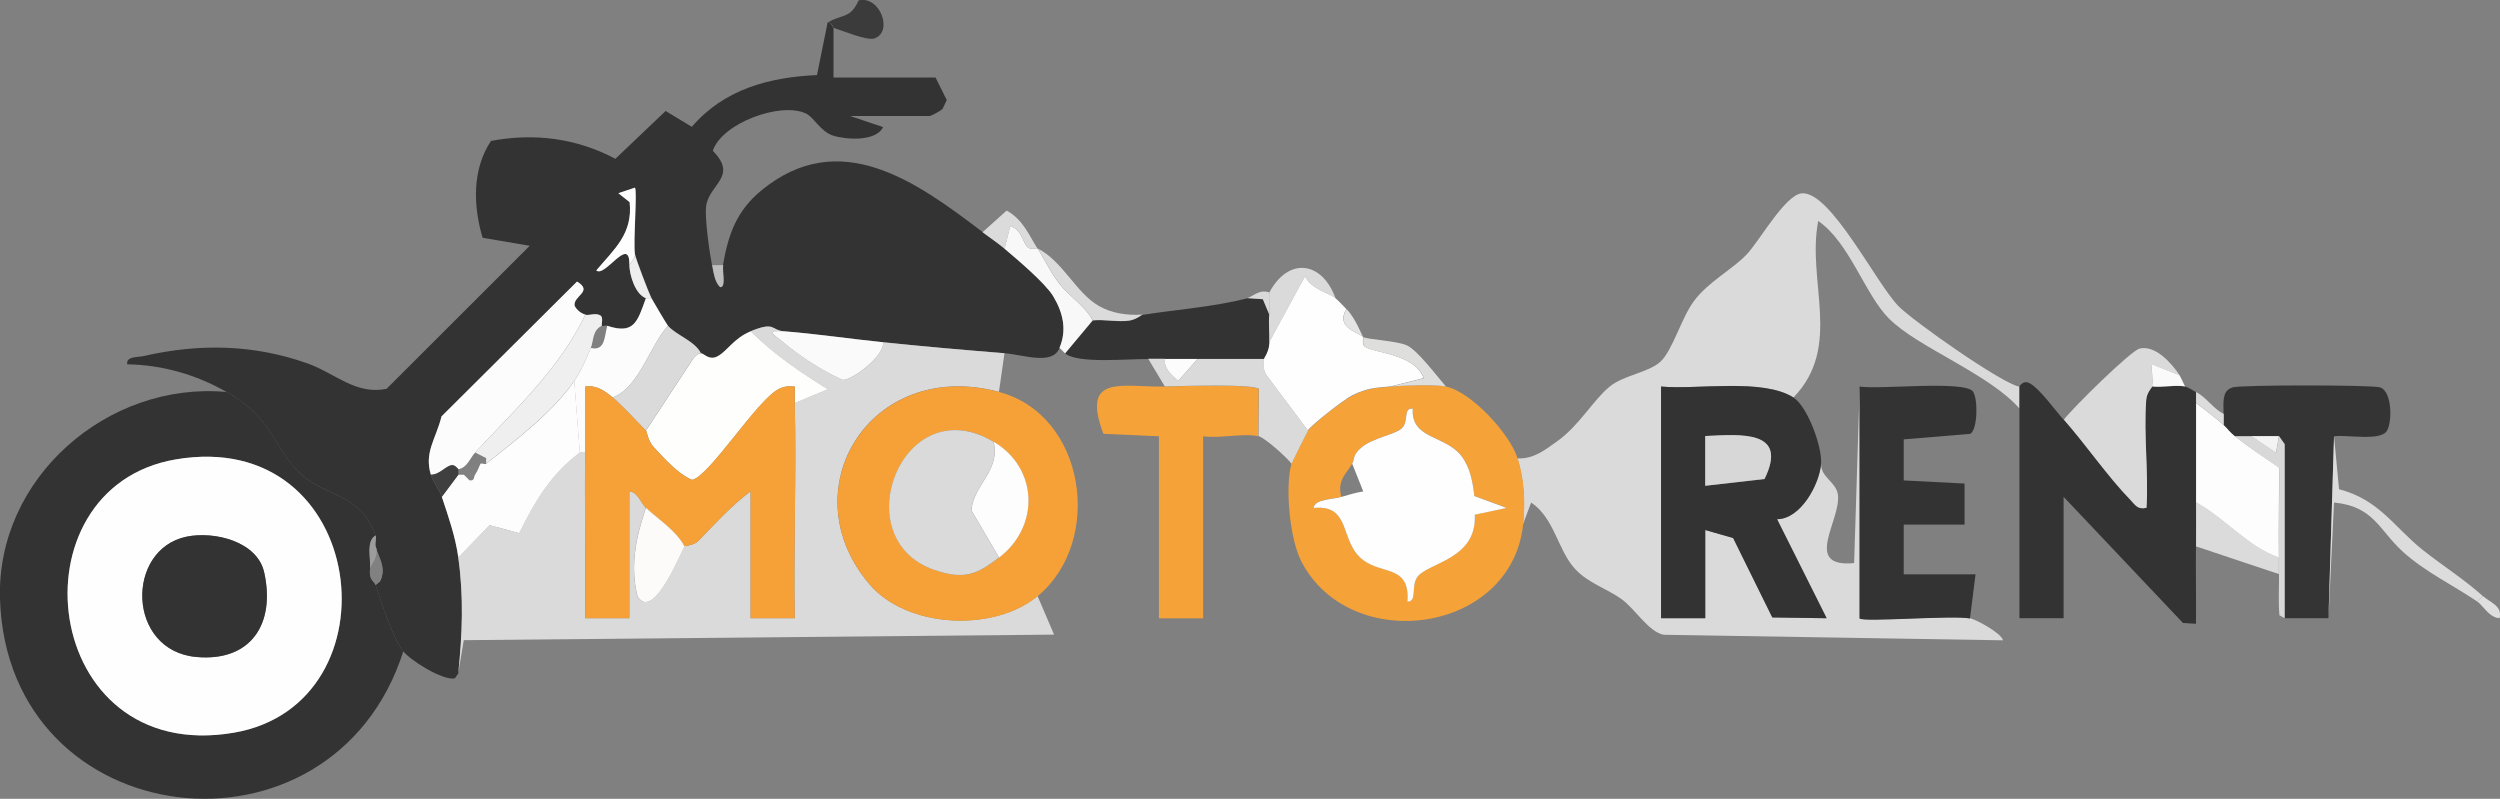 <?xml version="1.0" encoding="UTF-8"?>
<svg id="Capa_1" data-name="Capa 1" xmlns="http://www.w3.org/2000/svg" viewBox="0 0 184.52 58.96">
  <rect x="0" y="0" width="184.52" height="58.96" fill="#808080" stroke="none"/>
  <defs>
    <style>
      .cls-1 {
        fill: #fcfbf9;
      }

      .cls-2 {
        fill: #fcfcfc;
      }

      .cls-3 {
        fill: #d7d7d7;
      }

      .cls-4 {
        fill: #3f3f3f;
      }

      .cls-5 {
        fill: #f5a138;
      }

      .cls-6 {
        fill: #3b3b3b;
      }

      .cls-7 {
        fill: #bdbdbd;
      }

      .cls-8 {
        fill: #d8d8d8;
      }

      .cls-9 {
        fill: #dbdbdb;
      }

      .cls-10 {
        fill: #fefefd;
      }

      .cls-11 {
        fill: #333;
      }

      .cls-12 {
        fill: #efefef;
      }

      .cls-13 {
        fill: #fefdfd;
      }

      .cls-14 {
        fill: #dfdfdf;
      }

      .cls-15 {
        fill: #eee;
      }

      .cls-16 {
        fill: #dcdcdc;
      }

      .cls-17 {
        fill: #dadada;
      }

      .cls-18 {
        fill: #e4e4e4;
      }

      .cls-19 {
        fill: #fefefe;
      }

      .cls-20 {
        fill: #f5a238;
      }

      .cls-21 {
        fill: #fafafa;
      }

      .cls-22 {
        fill: #f8f8f8;
      }

      .cls-23 {
        fill: #9d9d9d;
      }

      .cls-24 {
        fill: #f5a239;
      }

      .cls-25 {
        fill: #343434;
      }

      .cls-26 {
        fill: #d9d9d9;
      }

      .cls-27 {
        fill: #dededd;
      }

      .cls-28 {
        fill: #fdfdfd;
      }

      .cls-29 {
        fill: #818181;
      }

      .cls-30 {
        fill: #f3f3f3;
      }
    </style>
  </defs>
  <path class="cls-11" d="M61.52,2.06v3.66h7.53l.83,1.67-.32.66c-.12.12-.84.51-.92.51h-5.9l2.44.82c-.52,1.09-2.75.93-3.69.63s-1.42-1.37-2.02-1.64c-1.86-.86-6.17.7-6.86,2.76,1.91,1.93-.32,2.46-.5,4.14-.09.86.25,3.34.44,4.29.1.5.2,1.32.61,1.63.42-.01.13-1.2.2-1.63.4-2.28,1-3.99,2.84-5.51,5.77-4.73,11.42-.66,16.3,3.06.52.4,1.17.83,1.63,1.22.94.8,3.04,2.57,3.61,3.52.72,1.21,1.03,2.49.47,3.81-.5,1.34-2.66.52-4.07.41-2.97-.24-6-.51-8.96-.81-2.39-.25-4.86-.62-7.33-.81-.95-.08-.62-.75-2.44,0-1.27.53-1.73,1.47-2.46,1.85-.62.33-1.01-.23-1.2-.22-.46-.92-1.85-1.34-2.44-2.04-.08-.09-1.11-1.82-1.22-2.04-.21-.43-1.17-2.93-1.22-3.26-.14-.9.19-4.66,0-4.89l-1.22.41.83.66c.25,2.33-1.14,3.46-2.46,5.04.63.56,2.5-2.66,2.44-.4.02.76.44,2.15,1.22,2.44-.63,1.77-.89,2.68-2.85,2.04-.13-.04-.37.06-.41,0-.06-.09.12-.55-.07-.73-.34-.26-.87,0-1.15-.08-.33-.1-.63-.34-.79-.65-.13-.74,1.41-1.04.18-1.79l-10,9.95c-.42,1.68-1.29,2.64-.79,4.3.16.54.63,1.09.81,1.63.5,1.5.99,2.89,1.22,4.48.41,2.85.3,5.7,0,8.55l-.26.37c-.89.17-3.24-1.3-3.81-2-.76-.93-1.62-3.63-2.04-4.89l.33-.27c.53-1.05-.2-1.91-.33-2.58-.05-.25.07-.62,0-.81-1.13-3.13-3.7-2.86-5.48-4.5-2.14-1.97-1.93-4.03-5.52-6.09-2.24-1.28-4.73-2-7.33-2.04-.1-.6.76-.51,1.21-.61,4.1-.94,8.11-.87,12.09.54,2.04.72,3.54,2.34,5.84,1.88l10.57-10.56-3.48-.59c-.7-2.35-.78-5.05.62-7.15,3.2-.6,6.32-.2,9.18,1.32l3.71-3.53,1.93,1.17c2.38-2.77,5.7-3.66,9.24-3.82l.79-3.9c.27-.02.37.39.41.41Z"/>
  <path class="cls-17" d="M149.06,28.53v1.63c-2.27-2.59-7.51-4.51-9.64-6.65-1.78-1.78-2.9-5.6-5.22-7.2-.87,4.47,1.82,9.26-1.83,13.03-2.27-1.45-7.11-.56-9.77-.81v17.1h3.26v-6.51l2.06.59,2.89,5.86,4.01.06-3.66-7.31c1.76,0,3.13-2.59,3.25-4.09-.02,1.01,1.1,1.33,1.24,2.26.27,1.88-2.66,5.43,1.2,5.07l.41-13.03v17.1c.29.29,6.86-.25,8.14,0,.38.07,2.28,1.05,2.44,1.63l-25.04-.41c-1.1-.19-2.1-1.89-3.09-2.61-1.05-.77-2.51-1.21-3.46-2.25-1.29-1.41-1.51-3.74-3.24-4.9l-.61,1.63c.17-1.61.09-3.36-.41-4.89,1.2.07,2.09-.65,2.98-1.29,1.61-1.16,2.62-3.01,3.84-4.01,1.03-.84,2.87-1.03,3.75-1.84s1.55-3.24,2.46-4.46c1.07-1.44,2.78-2.29,3.89-3.44.96-1.01,2.84-4.4,4.07-4.52,2.12-.2,5.5,6.66,7.15,8.33,1.11,1.13,7.66,5.73,8.92,5.94Z"/>
  <path class="cls-11" d="M16.73,28.93c3.59,2.05,3.38,4.12,5.52,6.09,1.78,1.64,4.35,1.37,5.48,4.5-.73.44-.34,1.68-.41,2.44-.1.88.31.92.41,1.22.42,1.26,1.27,3.96,2.04,4.89C24.53,64.46.55,61.67,0,44.21c-.28-8.95,7.97-16.08,16.72-15.28ZM12.96,33.91c-12.27,2.1-10.02,22.61,4.29,20.17,12.31-2.1,9.97-22.61-4.29-20.17Z"/>
  <path class="cls-17" d="M57.85,24.45c-1.39-.06-.8.2-.13.74,1.36,1.11,2.86,2.13,4.48,2.85.67.06,3.09-1.77,2.98-2.78,2.96.31,5.99.58,8.96.81l-.41,2.85c-9.55-2.53-15.48,7.29-9.54,14.22,2.77,3.23,9.15,3.53,12.39.85l1.22,2.85-43.57.41-.41,2.45c.3-2.85.41-5.7,0-8.55l2.3-2.39,2.19.59c1.19-2.39,2.32-4.3,4.47-5.94h.41c-.05,4.07.04,8.15,0,12.22h3.26v-9.37c.65.08.87.9,1.22,1.22-.72,2.11-1.2,4.28-.62,6.53,1.17,1.96,3.28-3.47,3.47-3.68.06-.06.7-.07,1.01-.39,1.23-1.27,2.46-2.62,3.87-3.68v9.37h3.26c-.1-5.28.13-10.6,0-15.88l2.44-1.02c-2.05-1.26-3.99-2.58-5.7-4.28,1.83-.75,1.5-.08,2.44,0Z"/>
  <path class="cls-5" d="M73.74,28.93c6.4,1.7,7.75,11,2.85,15.07-3.23,2.68-9.62,2.38-12.39-.85-5.94-6.93-.01-16.75,9.54-14.22ZM73.74,41.15c3.04-2.33,2.86-6.61-.41-8.55-6.72-3.99-11.03,7.16-4.37,9.46,2.2.76,3.15.35,4.78-.91Z"/>
  <path class="cls-20" d="M102.65,28.53c.97-.08,3.24-.17,4.07,0,1.86.38,4.7,3.46,5.29,5.29.5,1.53.58,3.27.41,4.89-.87,8.08-12.75,9.69-16.37,2.73-.85-1.64-1.22-5.46-.73-7.21.04-.13,1.14-2.33,1.22-2.44.31-.46,2.69-2.32,3.3-2.6,1.1-.53,1.64-.56,2.81-.65ZM99.8,34.23c-.47.79-1.1,1.2-.81,2.44-.58.18-1.98.15-2.03.81,2.84-.26,1.86,2.53,3.67,3.86,1.46,1.07,3.45.35,3.25,3.06.78-.04.2-1.16.77-1.87.81-1.01,4.39-1.31,4.2-4.55l2.35-.5-2.38-.88c-.12-1.02-.3-2.08-.94-2.93-1.18-1.58-3.75-1.23-3.61-3.52-.73-.06-.27.9-.79,1.44-.47.47-2.2.73-3.03,1.46-.65.57-.44.82-.65,1.17Z"/>
  <path class="cls-11" d="M152.32,30.97c1.63,1.84,3.22,4.18,4.89,5.9.39.4.54.77,1.21.61.17-2.6-.21-5.41-.02-7.97.04-.57.4-.86.43-.98.76.09,1.73-.13,2.44,0,.2.04.59.28.81.41v.81c0,2.44,0,4.89,0,7.33,0,1.08.01,2.17,0,3.26-.02,1.89.02,3.8,0,5.7l-.96-.06-8.81-9.31v8.96h-3.26c0-5.15,0-10.32,0-15.47v-1.63s.26-.53.78-.23c.73.41,1.84,1.96,2.48,2.68Z"/>
  <path class="cls-11" d="M132.37,29.34c1.04.66,2.13,3.64,2.04,4.89-.12,1.49-1.49,4.08-3.25,4.09l3.66,7.31-4.01-.06-2.89-5.86-2.06-.59v6.51h-3.26v-17.1c2.67.25,7.5-.63,9.77.81ZM130.24,35.35c1.77-3.63-1.75-3.28-4.38-3.16v3.67s4.38-.5,4.38-.5Z"/>
  <path class="cls-11" d="M137.26,28.53c1.41.24,7.8-.48,8.37.38.36.54.35,2.74-.2,3.11l-4.92.41v3.03s4.49.23,4.49.23v3.03s-4.49,0-4.49,0v3.67s5.3,0,5.3,0l-.41,3.26c-1.28-.25-7.86.29-8.15,0v-17.1Z"/>
  <path class="cls-25" d="M172.27,32.19l-.41,13.44h-3.26v-12.85s-.41-.59-.41-.59h-3.26c-.39-.31-.56-.59-.81-.81,0-.27,0-.54,0-.81,0-.45-.06-.91.06-1.35.08-.34.28-.52.61-.63.56-.19,10.3-.19,10.88,0,.91.3.9,2.61.49,3.23-.49.75-2.97.25-3.89.38Z"/>
  <path class="cls-24" d="M85.95,28.53c1.21-.02,6.36-.21,6.95.18l-.03,3.49c-1.1-.25-2.86.18-4.07,0v13.44h-3.26v-13.44l-4.1-.18c-1.68-4.46,1.4-3.43,4.5-3.49Z"/>
  <path class="cls-19" d="M98.57,22.01c.16.13.6.59.81.81-.85,1.32.86,1.72,1.22,2.04.05.04-.1.49.1.69.49.49,3.76.53,4.37,2.36l-2.44.61c-1.17.1-1.71.12-2.81.65-.6.29-2.98,2.15-3.3,2.6l-3.06-4.09c-.24-.37-.24-.78-.2-1.21,0-.08.38-.51.41-1.22l2.65-4.88c.44.97,1.8,1.26,2.24,1.62Z"/>
  <path class="cls-11" d="M92.06,22.01l1.15.08.48,1.15c-.06.66.03,1.36,0,2.04-.03.71-.4,1.14-.41,1.22h-4.89c-.81,0-1.63,0-2.44,0-.41,0-.81,0-1.22,0-1.51-.02-5.15.36-6.11-.41l2.04-2.44c.86-.08,1.85.14,2.68.02.54-.08.89-.41.98-.43,2.55-.4,5.19-.58,7.74-1.22Z"/>
  <path class="cls-17" d="M160.87,27.71l-2.03-.81c-.07.52.08,1.14,0,1.63-.02.12-.38.42-.43.98-.2,2.57.18,5.38.02,7.97-.67.15-.83-.22-1.21-.61-1.67-1.72-3.26-4.05-4.89-5.9.69-.9,4.93-5.07,5.58-5.24,1.16-.3,2.41,1.11,2.97,1.98Z"/>
  <path class="cls-17" d="M85.95,26.49c0,.74.49,1.18,1.02,1.62l1.43-1.62h4.89c-.04.42-.04.83.2,1.21l3.06,4.09c-.08.11-1.18,2.31-1.22,2.44-.39-.51-1.99-1.93-2.44-2.04l.03-3.49c-.59-.39-5.73-.2-6.95-.18l-1.22-2.04c.41,0,.81,0,1.22,0Z"/>
  <path class="cls-16" d="M183.27,44l-.41.41c-1.8-1.22-3.86-2.2-5.49-3.67-1.8-1.63-2.14-3.36-5.1-3.65l-.41,8.55.41-13.44.37,3.91c2.95.76,4.09,2.81,6.14,4.45,1.48,1.18,3.08,2.18,4.49,3.45Z"/>
  <path class="cls-22" d="M74.14,18.35l.41-1.63c.79.06.99,1.31,1.31,1.54.27.2.61.03.72.08.55.84.93,1.74,1.64,2.64s1.84,1.58,2.43,2.66l-2.04,2.44-.41-.41c.56-1.32.26-2.6-.47-3.81-.57-.95-2.66-2.72-3.61-3.52Z"/>
  <path class="cls-9" d="M168.2,41.15c0,.41,0,.81,0,1.22l-6.11-2.04c.01-1.08,0-2.17,0-3.26,2.13,1.17,3.8,3.27,6.11,4.07Z"/>
  <path class="cls-17" d="M98.57,22.01c-.44-.36-1.8-.65-2.24-1.62l-2.65,4.88c.03-.67-.06-1.37,0-2.04.05-.53-.03-1.09,0-1.63,1.41-2.65,3.89-2.34,4.89.41Z"/>
  <path class="cls-8" d="M166.17,32.19l1.83,1.23.21-1.23.42.59v12.85s-.39-.22-.39-.22c-.09-1.01-.02-2.03-.03-3.03,0-.41,0-.81,0-1.22-.03-2.21.02-4.43.01-6.64-1.11-.75-2.21-1.48-3.27-2.32h1.22Z"/>
  <path class="cls-6" d="M61.52,2.06s-.13-.43-.41-.41c1.07-.63,1.65-.25,2.26-1.62,1.6-.38,2.58,2.36,1.15,2.81-.53.17-2.27-.55-3.01-.79Z"/>
  <path class="cls-9" d="M84.32,23.23c-.09.01-.45.35-.98.43-.83.12-1.82-.1-2.68-.02-.59-1.07-1.69-1.72-2.43-2.66s-1.09-1.8-1.64-2.64c1.86.94,2.8,3.25,4.51,4.24.97.56,2.12.71,3.23.64Z"/>
  <path class="cls-27" d="M106.72,28.53c-.84-.17-3.11-.08-4.07,0l2.44-.61c-.61-1.83-3.88-1.87-4.37-2.36-.2-.2-.06-.65-.1-.69.25.19,2.51.28,3.24.63.79.38,2.21,2.28,2.87,3.04Z"/>
  <path class="cls-9" d="M76.59,18.35c-.11-.06-.45.11-.72-.08-.32-.23-.53-1.48-1.31-1.54l-.41,1.63c-.46-.39-1.11-.83-1.63-1.22l1.78-1.6c1.25.7,1.66,1.86,2.29,2.83Z"/>
  <path class="cls-21" d="M160.87,27.71c.16.25.26.55.41.81-.71-.13-1.68.09-2.44,0,.09-.49-.06-1.11,0-1.63l2.03.81Z"/>
  <path class="cls-16" d="M164.13,30.56c0,.27,0,.54,0,.81-.64-.56-1.35-1.12-2.04-1.63v-.81c.8.44,1.24,1.21,2.04,1.63Z"/>
  <path class="cls-18" d="M100.61,24.86c-.36-.31-2.07-.71-1.22-2.04.68.69,1.13,1.96,1.22,2.04Z"/>
  <path class="cls-14" d="M183.27,44c.53.48,1.44.71,1.22,1.63-.77-.04-1.25-.97-1.63-1.22l.41-.41Z"/>
  <path class="cls-26" d="M93.69,21.6c-.03.54.05,1.09,0,1.63l-.48-1.15-1.15-.08c.39-.1.92-.69,1.63-.41Z"/>
  <path class="cls-7" d="M53.38,19.57c-.08.43.22,1.62-.2,1.63-.41-.31-.51-1.13-.61-1.63h.81Z"/>
  <path class="cls-10" d="M55.41,24.45c1.71,1.7,3.65,3.02,5.7,4.28l-2.44,1.02c-.01-.41.01-.82,0-1.22-.45-.05-.81-.02-1.22.2-1.6.84-5.08,6.41-6.36,6.69-1.05-.43-2.05-1.58-2.83-2.41-.44-.46-.5-1.15-.58-1.23l3.48-5.3c.14-.2.36-.4.6-.4.19,0,.59.55,1.2.22.73-.39,1.19-1.33,2.46-1.85Z"/>
  <path class="cls-28" d="M42.79,33.41c-2.15,1.63-3.28,3.55-4.47,5.94l-2.19-.59-2.3,2.39c-.23-1.59-.72-2.98-1.22-4.48l1.22-1.63h.41l.41.41c.4.08.32-.29.41-.41.22-.3.37-.79.41-.81.08-.07.32.07.41,0,2.17-1.72,4.94-3.82,6.51-6.11l.41,5.29Z"/>
  <path class="cls-2" d="M43.2,23.23c-1.9,3.98-5.18,6.99-8.14,10.18-.35.37-.57,1.11-1.22,1.22-.03,0-.26-.37-.54-.3-.47.12-.9.72-1.5.7-.5-1.66.37-2.61.79-4.3l10-9.95c1.23.74-.31,1.05-.18,1.79.16.31.46.55.79.65Z"/>
  <path class="cls-2" d="M49.3,24.05c-1.35,1.47-2.1,4.52-4.07,5.29-.58-.48-1.21-.94-2.03-.81-.02,1.62.02,3.26,0,4.88h-.41l-.41-5.29c.52-.75.87-1.6,1.22-2.44,1.06.25,1-.79,1.22-1.63,1.96.65,2.22-.26,2.85-2.04h.41c.11.21,1.14,1.95,1.22,2.04Z"/>
  <path class="cls-17" d="M51.75,26.08c-.24,0-.46.21-.6.4l-3.48,5.3c-.57-.6-1.9-1.99-2.44-2.44,1.97-.77,2.72-3.83,4.07-5.29.6.69,1.98,1.11,2.44,2.04Z"/>
  <path class="cls-12" d="M43.2,23.23c.28.08.81-.18,1.15.08.19.18.02.65.07.73-.72.36-.59,1.1-.81,1.63-.35.84-.71,1.69-1.22,2.44-1.57,2.28-4.35,4.39-6.51,6.11v-.41l-.81-.41c2.97-3.19,6.24-6.2,8.14-10.18Z"/>
  <path class="cls-21" d="M57.85,24.45c2.47.2,4.94.57,7.33.81.11,1.01-2.31,2.83-2.98,2.78-1.62-.72-3.12-1.73-4.48-2.85-.67-.55-1.25-.81.13-.74Z"/>
  <path class="cls-19" d="M46.86,18.75c.06.3-.41.76-.41.81.05-2.26-1.81.96-2.44.4,1.33-1.58,2.71-2.71,2.46-5.04l-.83-.66,1.22-.41c.19.23-.14,3.99,0,4.89Z"/>
  <path class="cls-4" d="M33.83,34.63v.41l-1.22,1.63c-.18-.54-.65-1.09-.81-1.63.6.02,1.03-.58,1.5-.7.27-.07.51.3.54.3Z"/>
  <path class="cls-15" d="M48.08,22.01h-.41c-.78-.29-1.2-1.68-1.22-2.44,0-.05.47-.52.41-.81.05.33,1.01,2.83,1.22,3.26Z"/>
  <path class="cls-29" d="M27.72,43.18c-.1-.3-.51-.34-.41-1.22.03-.23.74-.98.41-1.63.13.67.86,1.54.33,2.58l-.33.27Z"/>
  <path class="cls-23" d="M27.72,40.33c.33.64-.38,1.4-.41,1.63.07-.76-.32-2,.41-2.44.07.19-.05.56,0,.81Z"/>
  <path class="cls-19" d="M12.96,33.91c14.26-2.44,16.59,18.07,4.29,20.17-14.31,2.44-16.56-18.07-4.29-20.17ZM13.77,39.61c-4.53.94-4.41,8.42.72,8.88,4.03.36,5.85-2.45,5.01-6.24-.51-2.3-3.68-3.06-5.73-2.64Z"/>
  <path class="cls-5" d="M45.23,29.34c.54.45,1.87,1.84,2.44,2.44.08.08.15.77.58,1.23.77.82,1.78,1.97,2.83,2.41,1.29-.29,4.76-5.85,6.36-6.69.41-.22.77-.25,1.22-.2.01.4,0,.81,0,1.22.14,5.28-.1,10.6,0,15.88h-3.26v-9.37c-1.42,1.06-2.64,2.41-3.87,3.68-.31.32-.96.33-1.01.39-.67-1.22-1.88-1.94-2.85-2.85-.35-.32-.57-1.14-1.22-1.22v9.37h-3.26c.04-4.07-.05-8.15,0-12.22.02-1.62-.02-3.26,0-4.88.83-.13,1.46.33,2.03.81Z"/>
  <path class="cls-1" d="M50.53,40.33c-.19.21-2.3,5.64-3.47,3.68-.58-2.24-.1-4.42.62-6.53.97.91,2.18,1.63,2.85,2.85Z"/>
  <path class="cls-17" d="M73.33,32.6c.51,2.17-1.49,3.17-1.64,5.07l2.04,3.48c-1.63,1.25-2.57,1.67-4.78.91-6.66-2.3-2.35-13.45,4.37-9.46Z"/>
  <path class="cls-13" d="M73.74,41.15l-2.04-3.48c.15-1.9,2.15-2.9,1.64-5.07,3.27,1.94,3.44,6.22.41,8.55Z"/>
  <path class="cls-19" d="M99.8,34.23c.21-.35,0-.6.65-1.17.83-.74,2.57-.99,3.03-1.46.53-.54.06-1.49.79-1.44-.14,2.29,2.43,1.94,3.61,3.52.64.85.82,1.9.94,2.93l2.38.88-2.35.5c.19,3.25-3.39,3.54-4.2,4.55-.57.71.01,1.83-.77,1.87.19-2.71-1.8-1.98-3.25-3.06-1.81-1.34-.83-4.13-3.67-3.86.06-.66,1.45-.63,2.03-.81.53-.16,1.08-.32,1.63-.41l-.81-2.03Z"/>
  <path class="cls-28" d="M164.13,31.38c.25.22.42.5.81.81,1.06.84,2.15,1.56,3.27,2.32.01,2.21-.04,4.43-.01,6.64-2.31-.8-3.98-2.9-6.11-4.07,0-2.44,0-4.89,0-7.33.69.51,1.4,1.07,2.04,1.63Z"/>
  <path class="cls-3" d="M130.24,35.35l-4.38.5v-3.67c2.63-.12,6.16-.46,4.38,3.16Z"/>
  <path class="cls-30" d="M168.2,32.19l-.21,1.23-1.83-1.23h2.04Z"/>
  <path class="cls-2" d="M88.39,26.49l-1.43,1.62c-.53-.45-1.01-.89-1.02-1.62.81,0,1.63,0,2.44,0Z"/>
  <path class="cls-11" d="M13.77,39.61c2.04-.42,5.22.34,5.73,2.64.84,3.79-.98,6.61-5.01,6.24-5.13-.46-5.25-7.94-.72-8.88Z"/>
</svg>